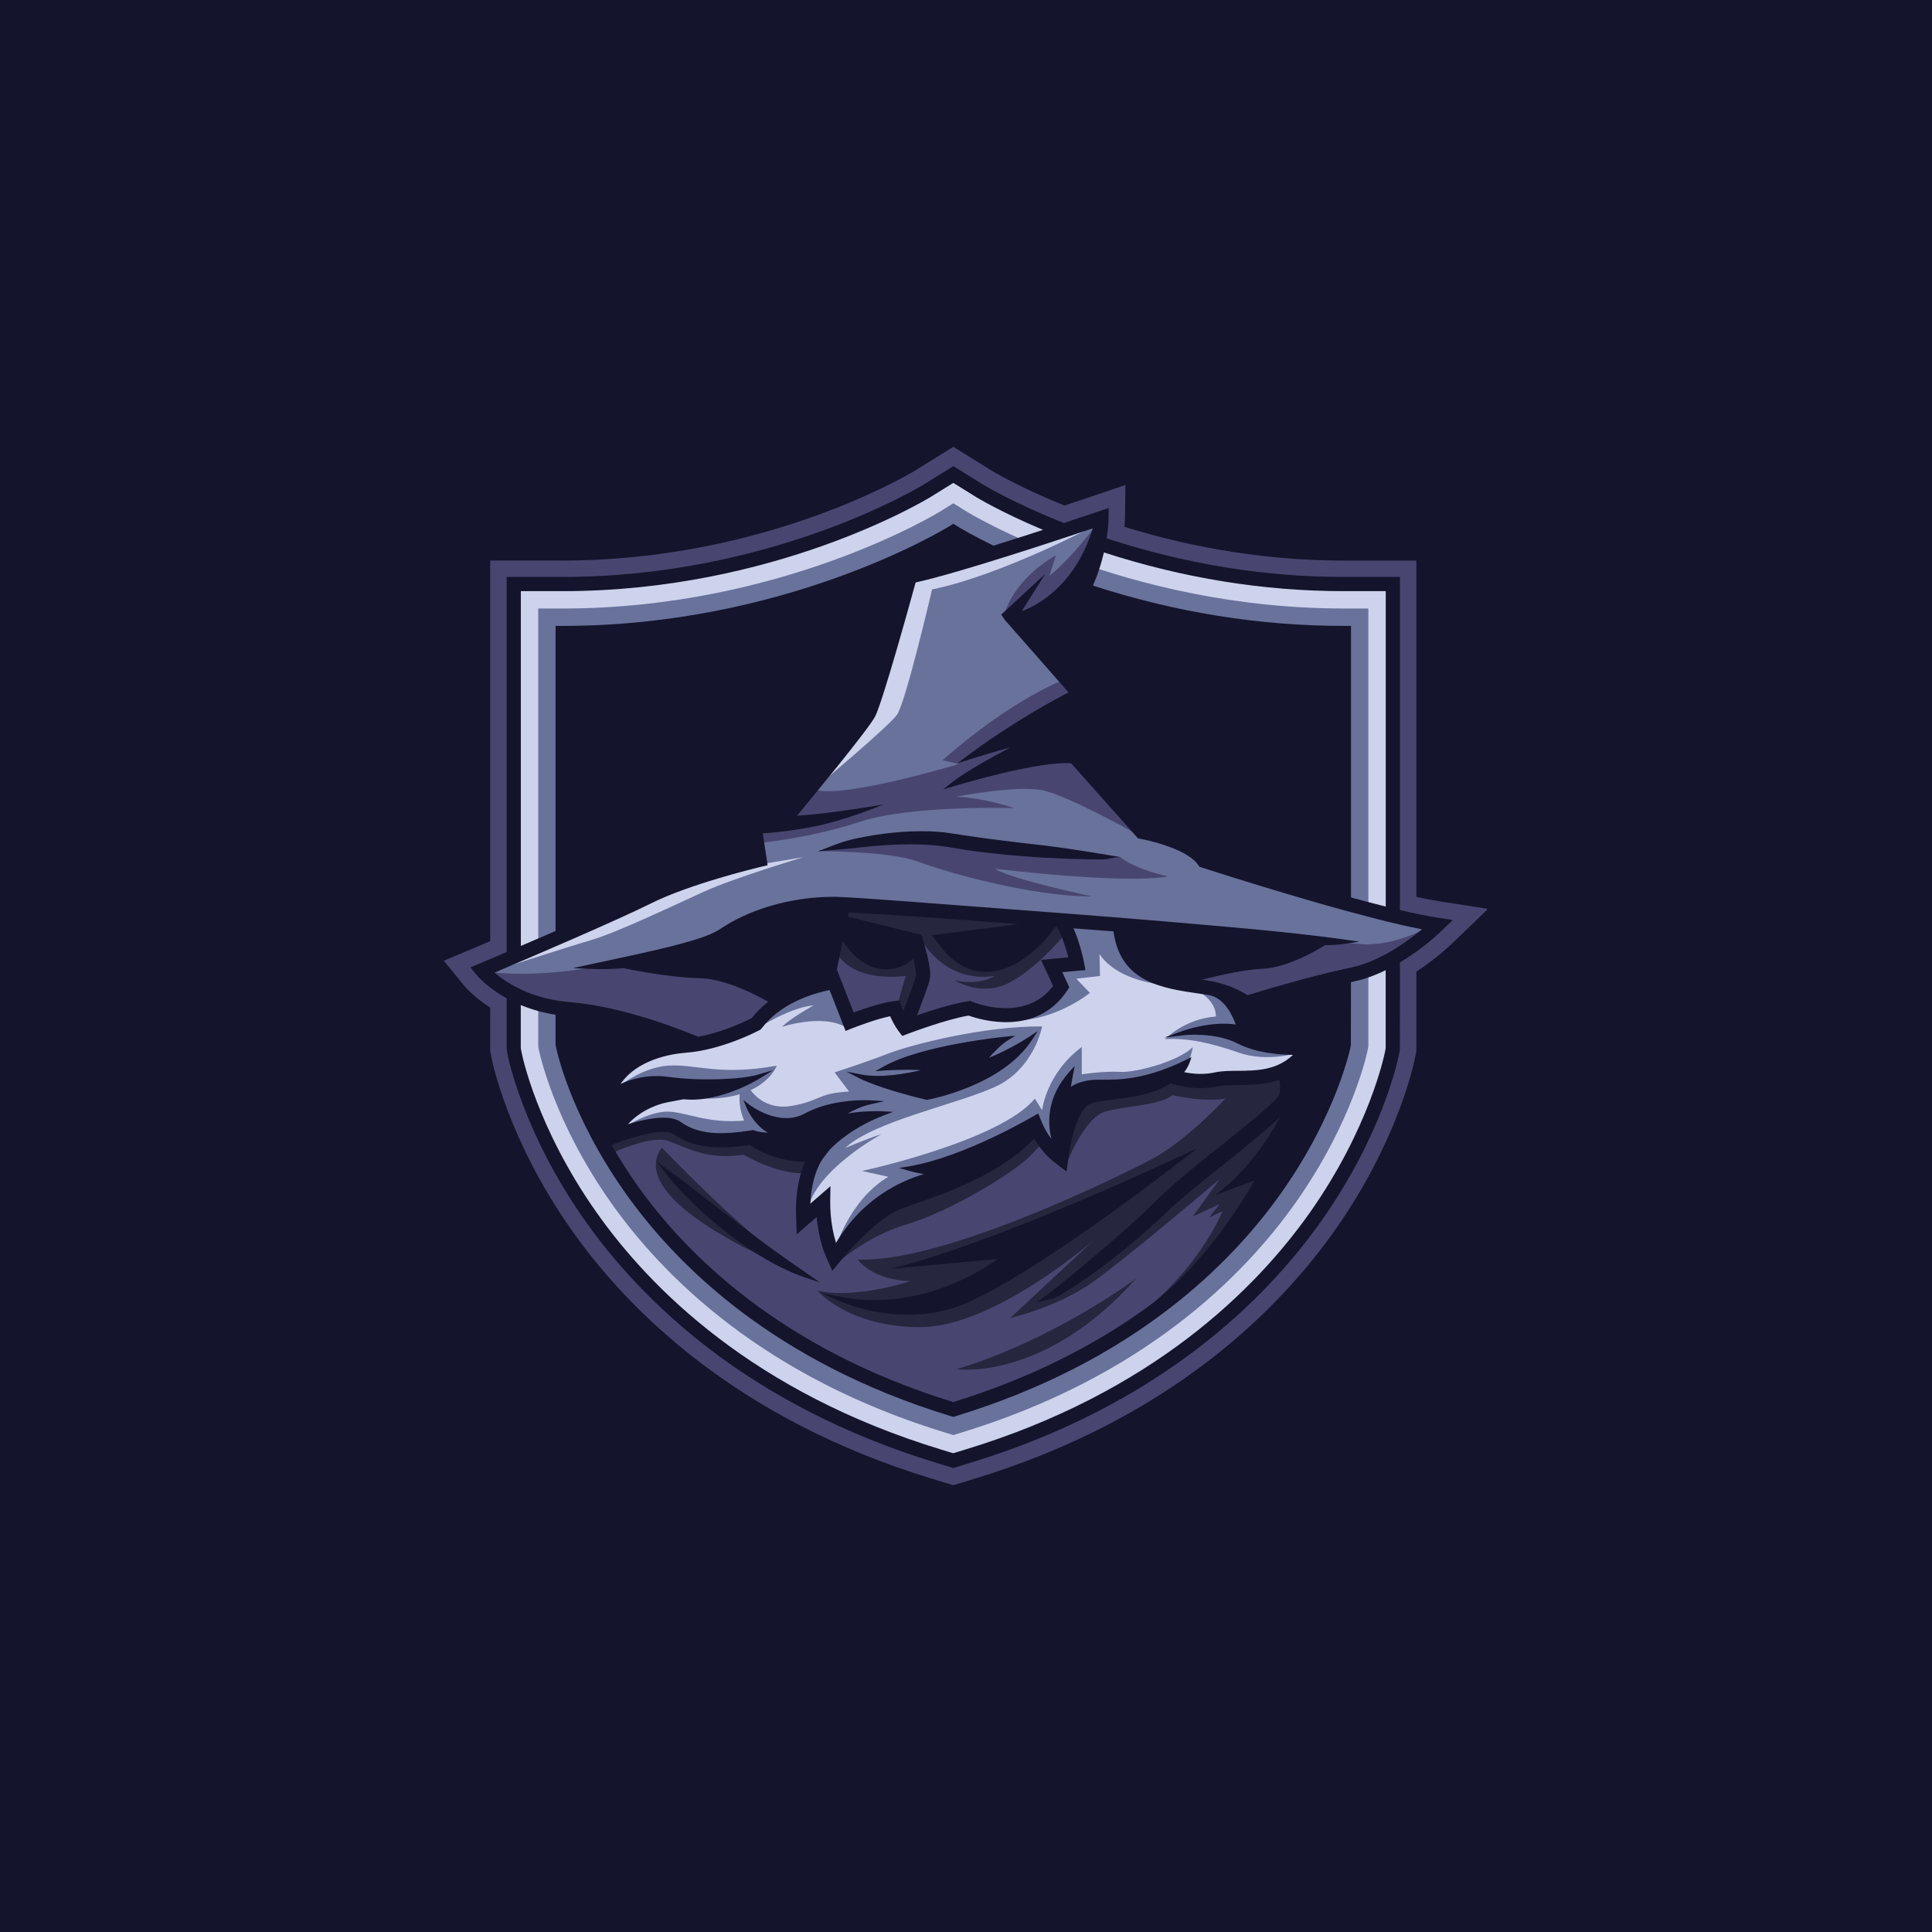 <svg xmlns="http://www.w3.org/2000/svg" xmlns:xlink="http://www.w3.org/1999/xlink" width="500" zoomAndPan="magnify" viewBox="0 0 375 375" height="500" preserveAspectRatio="xMidYMid meet" version="1.0"><defs><clipPath id="ca066697a5"><path d="M 86.145 86.512 L 288.645 86.512 L 288.645 288.262 L 86.145 288.262 Z M 86.145 86.512 " clip-rule="nonzero"/></clipPath></defs><rect x="-37.5" width="450" fill="#ffffff" y="-37.5" height="450" fill-opacity="1"/><rect x="-37.5" width="450" fill="#14142c" y="-37.5" height="450" fill-opacity="1"/><g clip-path="url(#ca066697a5)"><path fill="#484670" d="M 180.93 287.027 C 143.055 275.5 121.941 254.379 110.902 238.691 C 98.613 221.234 95.535 206 95.41 205.359 L 95.152 203.898 L 95.152 195.57 C 91.859 193.461 90.176 191.426 89.984 191.184 L 86.145 186.477 L 91.773 184.117 L 92.121 183.969 C 92.645 183.746 93.711 183.297 95.152 182.68 L 95.152 108.801 L 109.215 108.801 C 148.473 108.801 176.457 92.047 177.629 91.332 L 185.039 86.723 L 192.492 91.363 C 192.535 91.391 197.727 94.539 206.609 98.129 C 209.934 97.027 212.129 96.281 212.281 96.23 L 218.445 94.137 L 218.355 100.598 C 218.355 100.617 218.355 101.223 218.27 102.262 C 232.301 106.602 246.621 108.805 260.852 108.805 L 274.914 108.805 L 274.914 174.09 C 276.695 174.477 278.25 174.773 279.727 175 L 288.836 176.41 L 282.211 182.785 C 279.93 184.973 277.539 186.875 274.914 188.578 L 274.914 204.023 L 274.656 205.352 C 274.324 206.992 271.109 221.73 259.168 238.695 C 248.117 254.383 226.992 275.504 189.125 287.031 L 185.031 288.281 Z M 180.93 287.027 " fill-opacity="1" fill-rule="nonzero"/></g><path fill="#cdd3ed" d="M 269.398 114.316 L 269.398 176.516 C 268.859 176.379 268.312 176.246 267.77 176.109 C 265.777 175.594 263.789 175.066 261.801 174.527 L 261.801 121.914 L 260.852 121.914 C 244.266 121.914 227.688 119.223 211.551 113.918 C 212.738 111.344 213.484 108.82 213.953 106.668 C 229.359 111.734 245.133 114.316 260.852 114.316 Z M 266.785 188.809 C 265.984 189.156 265.141 189.414 264.305 189.688 C 263.473 189.902 262.598 190.129 261.797 190.289 L 261.797 202.766 L 261.785 202.855 C 261.68 203.379 259.145 215.938 248.441 231.145 C 238.578 245.148 219.621 264.039 185.309 274.484 L 185.031 274.57 L 184.758 274.484 C 150.441 264.039 131.484 245.148 121.625 231.145 C 110.918 215.938 108.391 203.379 108.285 202.855 L 108.27 202.676 L 108.27 196.594 C 105.289 196.156 102.762 195.359 100.668 194.43 L 100.668 203.492 L 100.828 204.305 C 100.941 204.898 103.828 219.059 115.414 235.516 C 125.961 250.5 146.164 270.676 182.547 281.75 L 185.039 282.508 L 187.523 281.75 C 223.902 270.676 244.113 250.496 254.664 235.516 C 266.238 219.07 269.129 204.898 269.242 204.297 L 269.402 203.496 L 269.402 187.613 C 268.551 188.051 267.68 188.453 266.785 188.809 Z M 189.582 96.047 L 185.031 93.223 L 180.504 96.039 C 179.277 96.789 150.215 114.316 109.211 114.316 L 100.664 114.316 L 100.664 184.262 C 102.949 183.289 105.57 182.16 108.266 180.988 L 108.266 121.914 L 109.215 121.914 C 153.012 121.914 184.219 102.672 184.527 102.484 L 185.031 102.168 L 185.539 102.484 C 185.566 102.496 188.164 104.109 192.809 106.371 C 196.578 105.203 200.383 103.973 203.691 102.895 C 194.852 99.258 189.812 96.188 189.582 96.047 Z M 189.582 96.047 " fill-opacity="1" fill-rule="nonzero"/><path fill="#69729b" d="M 183.648 278.121 C 148.301 267.359 128.715 247.824 118.516 233.328 C 107.348 217.465 104.664 204.141 104.555 203.578 L 104.473 203.129 L 104.473 118.113 L 109.219 118.113 C 151.816 118.113 182.215 99.449 182.516 99.258 L 185.039 97.684 L 187.559 99.258 C 187.859 99.441 218.258 118.109 260.852 118.109 L 265.598 118.109 L 265.598 203.129 L 265.512 203.578 C 265.406 204.137 262.723 217.465 251.555 233.328 C 241.352 247.82 221.77 267.355 186.422 278.121 L 185.039 278.539 Z M 183.648 278.121 " fill-opacity="1" fill-rule="nonzero"/><path fill="#484670" d="M 250.527 213.668 L 250.359 213.957 C 250.238 214.176 250.117 214.309 250 214.488 C 249.508 215.137 248.992 215.66 248.477 216.191 C 246.387 218.254 244.176 220.062 241.961 221.879 C 237.539 225.492 233.008 228.953 228.734 232.629 C 228.207 233.09 227.684 233.555 227.172 234.031 C 226.652 234.504 226.176 234.977 225.641 235.484 C 224.598 236.484 223.527 237.445 222.457 238.395 C 220.301 240.293 218.105 242.129 215.848 243.883 C 213.594 245.652 211.281 247.332 208.898 248.93 C 208.305 249.332 207.699 249.711 207.09 250.094 C 206.488 250.484 205.875 250.852 205.254 251.211 C 204.008 251.922 202.758 252.633 201.406 253.129 C 202.625 252.379 203.738 251.488 204.867 250.633 C 205.98 249.75 207.09 248.867 208.18 247.957 C 210.383 246.164 212.543 244.32 214.703 242.484 C 216.852 240.633 219.004 238.781 221.078 236.867 C 222.121 235.906 223.152 234.938 224.137 233.945 C 224.625 233.461 225.141 232.918 225.668 232.426 C 226.195 231.93 226.73 231.438 227.27 230.957 C 231.582 227.137 236.102 223.66 240.523 220.098 C 241.629 219.211 242.734 218.316 243.816 217.41 C 244.895 216.5 245.977 215.594 246.973 214.641 C 247.461 214.168 247.953 213.684 248.336 213.199 C 248.41 213.082 248.527 212.957 248.582 212.855 L 248.676 212.707 C 248.688 212.668 248.695 212.652 248.711 212.625 C 248.727 212.625 248.746 212.504 248.762 212.445 L 248.809 212.223 C 248.848 212.074 248.855 211.918 248.883 211.773 C 248.961 211.168 248.938 210.559 248.836 209.953 C 248.785 209.652 248.703 209.359 248.605 209.07 C 248.598 209.059 248.594 209.043 248.586 209.027 C 245.793 210.133 242.879 210.16 240.324 210.176 C 238.832 210.184 237.422 210.203 236.309 210.438 C 235.168 210.688 234.055 210.781 233.02 210.781 C 230.016 210.781 227.703 209.973 227.223 209.789 C 226.102 210.488 224.91 211.086 223.664 211.492 C 220.828 212.477 217.836 212.75 215.012 213.102 C 214.66 213.148 214.305 213.191 213.961 213.246 C 213.621 213.297 213.273 213.344 212.949 213.422 L 212.449 213.52 C 212.293 213.562 212.141 213.613 211.984 213.656 C 211.844 213.703 211.648 213.742 211.551 213.801 C 211.426 213.848 211.316 213.898 211.199 213.973 C 210.738 214.246 210.312 214.68 209.945 215.195 C 209.574 215.707 209.262 216.293 208.988 216.902 C 207.887 219.375 207.32 222.219 206.949 224.957 L 206.727 226.609 L 205.453 225.645 L 205.445 225.633 C 204.863 225.199 204.289 224.75 203.785 224.23 C 203.27 223.727 202.789 223.184 202.359 222.617 C 201.918 222.051 201.516 221.461 201.152 220.844 C 201.035 220.648 200.926 220.457 200.82 220.266 C 199.773 221.426 198.645 222.5 197.43 223.465 C 195.828 224.719 194.152 225.871 192.395 226.859 C 191.527 227.387 190.625 227.824 189.738 228.297 C 188.832 228.73 187.934 229.191 187.016 229.586 C 185.188 230.418 183.324 231.145 181.457 231.844 C 179.59 232.543 177.703 233.184 175.848 233.836 C 175.402 234.004 174.898 234.156 174.508 234.348 L 173.883 234.613 L 173.27 234.949 C 172.453 235.391 171.672 235.941 170.906 236.508 C 169.379 237.652 167.941 238.969 166.57 240.348 C 165.207 241.727 163.875 243.188 162.664 244.676 L 161.691 245.867 L 161.066 244.492 C 160.66 243.605 160.297 242.703 160.023 241.777 C 159.746 240.855 159.508 239.922 159.34 238.984 C 159.168 238.043 159.035 237.105 158.949 236.156 C 158.926 235.887 158.91 235.617 158.891 235.34 L 156.57 237.367 L 155.059 238.684 L 155 236.707 L 154.949 235.012 C 154.961 234.445 154.957 233.883 154.988 233.316 C 155.059 232.184 155.176 231.051 155.387 229.926 C 155.602 228.805 155.895 227.691 156.293 226.605 C 156.484 226.09 156.695 225.574 156.945 225.074 C 156.383 225.074 155.816 225.09 155.25 225.039 C 154.078 224.988 152.91 224.781 151.762 224.516 C 150.613 224.25 149.496 223.848 148.414 223.371 C 147.875 223.125 147.352 222.852 146.832 222.555 C 146.43 222.312 146.055 222.082 145.66 221.789 C 143.43 222.133 141.156 222.359 138.844 222.258 C 137.613 222.195 136.375 222.035 135.156 221.715 C 133.941 221.402 132.754 220.891 131.672 220.234 C 131.395 220.078 131.145 219.891 130.879 219.723 C 130.715 219.621 130.562 219.531 130.344 219.469 C 129.922 219.332 129.414 219.281 128.883 219.277 C 127.824 219.266 126.699 219.434 125.586 219.66 C 123.367 220.137 121.137 220.852 119.012 221.672 L 118.125 222.02 C 119.578 224.598 121.273 227.324 123.258 230.141 C 132.918 243.832 151.48 262.297 185.055 272.586 C 201.102 267.668 213.715 260.879 223.57 253.641 C 236.453 243.941 244.566 228.125 244.566 228.125 L 236.176 232.309 C 245.43 225.395 250.195 214.402 250.527 213.668 Z M 148.773 243.992 C 146.34 242.562 144.016 240.973 141.781 239.266 C 139.559 237.543 137.41 235.727 135.383 233.789 C 133.348 231.855 131.395 229.828 129.656 227.605 C 131.938 229.258 134.145 230.957 136.344 232.664 L 142.938 237.758 C 145.141 239.441 147.359 241.094 149.582 242.746 C 151.836 244.363 154.109 245.949 156.426 247.555 C 153.75 246.66 151.211 245.398 148.773 243.992 Z M 187.57 252.457 C 185 253.613 182.219 254.312 179.434 254.598 C 176.645 254.891 173.832 254.77 171.086 254.352 C 168.535 253.945 166.023 253.305 163.641 252.355 C 163.289 252.223 163.102 252.137 163.102 252.137 C 181.273 255.613 195.199 243.734 195.199 243.734 L 172.906 246.684 C 177.125 245.676 181.262 244.375 185.355 242.973 C 189.453 241.57 193.504 240.043 197.535 238.469 C 201.57 236.891 205.57 235.238 209.566 233.559 C 211.559 232.723 213.547 231.859 215.531 230.996 C 217.516 230.137 219.5 229.262 221.461 228.371 L 229.086 224.895 L 222.402 229.953 C 217.992 233.301 213.496 236.508 208.945 239.645 C 206.672 241.211 204.371 242.746 202.043 244.242 C 199.711 245.738 197.359 247.207 194.969 248.598 C 192.574 249.984 190.133 251.316 187.57 252.457 Z M 178.203 189.547 C 177.973 190.59 176.453 194.605 175.402 197.316 C 174.871 196.297 174.551 195.398 174.547 195.391 L 174.293 194.668 L 173.539 194.758 C 171.031 195.051 167.184 196.422 165.457 197.074 L 161.996 188.238 L 163.371 181.559 C 164.914 184.043 167.746 187.699 171.879 187.727 C 174.629 187.727 176.43 186.492 177.492 185.129 C 177.969 186.965 178.352 188.863 178.203 189.547 Z M 202.699 186.676 L 204.895 191.422 C 199.289 199.172 188.949 195.004 188.504 194.82 L 188.258 194.719 L 187.996 194.762 C 184.594 195.285 179.891 196.852 177.25 197.797 C 178.23 195.273 179.781 191.176 180.059 189.961 C 180.461 188.129 178.945 183.266 178.637 182.305 L 178.473 181.801 L 164.051 178.227 L 164.371 176.66 L 164.844 176.68 L 167.25 176.816 C 173.676 177.195 180.113 177.645 186.543 178.094 L 201.895 179.27 L 181.641 181.859 L 182.645 183.168 C 185.195 186.516 188.137 188.211 191.391 188.211 L 191.465 188.211 C 198.133 188.156 203.543 180.957 203.77 180.652 L 204.637 179.477 L 205.445 179.539 C 206.707 181.738 207.523 184.672 207.887 186.203 Z M 202.699 186.676 " fill-opacity="1" fill-rule="nonzero"/><path fill="#26263e" d="M 163.57 175.621 L 205.703 178.348 L 207.129 180.828 C 207.129 180.828 201.488 187.887 195.914 190.738 C 190.34 193.594 185.379 190.301 185.379 190.301 C 190.336 191.344 193.062 189.441 193.062 189.441 C 182.82 190.91 178.48 181.805 178.48 181.805 L 179.188 189.871 L 175.281 198.789 L 174.297 194.668 L 175.781 189.438 C 163.762 190.68 162 184.043 162 184.043 Z M 206.707 226.625 C 206.707 226.625 210.25 216.969 214.523 215.766 C 218.797 214.559 225.152 214.59 227.566 212.559 C 227.566 212.559 233.297 213.969 237.852 213.242 C 237.852 213.242 230.324 221.387 223.727 224.898 C 217.125 228.41 183.113 245.133 166.48 244.484 C 166.48 244.484 169.266 248.48 176.699 248.668 C 176.699 248.668 166.227 252.203 158.699 250.531 C 158.699 250.531 164.711 257.68 178.836 257.59 C 192.965 257.496 212.199 240.812 212.199 240.812 L 196.09 255.828 C 196.09 255.828 205.32 253.691 212.105 248.855 C 218.887 244.02 236.73 228.875 236.73 228.875 L 231.527 236.125 L 236.73 233.711 L 234.688 236.312 L 237.289 235.082 C 237.289 235.082 232.777 246.672 219.473 256.504 L 231.531 248.77 C 231.531 248.77 250.84 223.492 250.527 223.215 C 250.211 222.938 250.953 212.57 250.953 212.57 L 248.629 208.066 L 236.734 209.043 L 231.16 210.035 L 226.977 208.891 L 217.906 211.648 L 209.113 213.25 L 206.199 218.609 Z M 220.504 248.168 C 220.504 248.168 204.871 259.938 185.676 265.762 C 185.676 265.762 202.66 268.242 220.504 248.168 Z M 156.426 247.555 C 145.871 240.992 128.441 222.75 128.441 222.75 C 120.512 233.891 156.426 247.555 156.426 247.555 Z M 118.102 224.129 C 118.102 224.129 126.164 220.223 129.656 221.434 C 133.152 222.645 137.113 225.246 144.301 224.129 C 144.301 224.129 151.789 228.477 156.91 227.605 L 158.055 222.75 L 145.789 220.945 L 138.082 220.945 L 130.844 219.109 L 127.949 218.598 L 119.363 220.949 L 117.293 221.438 Z M 161.68 245.871 C 161.68 245.871 167.598 240.129 176.148 237.582 C 184.699 235.035 196.938 227.492 199.938 224.375 C 202.941 221.258 202.941 221.258 202.941 221.258 L 200.684 218.926 L 191.641 225.617 L 173.797 232.82 L 165.121 239.828 Z M 161.68 245.871 " fill-opacity="1" fill-rule="nonzero"/><path fill="#cdd3ed" d="M 240.477 202.195 C 235.809 199.781 229.676 200.523 229.676 200.523 C 229.676 200.523 235.574 198.387 240.477 199.406 C 240.477 199.406 239.027 193.832 235.109 192.816 C 234.738 192.738 234.367 192.668 233.977 192.605 C 233.578 192.551 233.18 192.492 232.773 192.43 C 225.668 191.395 217.637 190.227 216.52 180.383 L 207.68 179.707 C 209.219 182.918 209.949 186.688 209.988 186.875 L 210.18 187.906 L 205.555 188.324 L 207.074 191.598 L 206.781 192.043 C 200.898 200.906 189.895 197.352 188.043 196.676 C 183.355 197.457 176.016 200.277 175.941 200.301 L 175.277 200.559 L 174.848 199.992 C 174.008 198.891 173.379 197.562 173.039 196.746 C 169.965 197.309 165.312 199.164 165.262 199.18 L 164.375 199.535 L 161.301 191.68 C 160.18 191.879 159.023 192.172 157.914 192.516 C 156.562 192.945 155.238 193.48 153.984 194.109 C 152.711 194.727 151.539 195.508 150.434 196.355 C 149.32 197.207 148.383 198.23 147.52 199.305 L 147.371 199.484 L 147.211 199.57 C 145.891 200.254 144.586 200.828 143.234 201.363 C 141.891 201.895 140.52 202.371 139.121 202.77 C 137.727 203.168 136.301 203.504 134.844 203.707 C 134.484 203.766 134.109 203.797 133.746 203.836 L 132.684 203.945 C 132.004 203.996 131.332 204.109 130.656 204.215 C 127.977 204.703 125.355 205.621 123.16 207.129 C 122.074 207.887 121.105 208.793 120.336 209.844 C 119.961 210.355 119.637 210.898 119.367 211.477 C 119.367 211.477 123.703 208.605 129.668 209.445 C 135.637 210.277 143.812 210.004 147.16 209.023 C 147.16 209.023 139.516 213.715 132.695 212.926 L 129.445 213.547 C 128.969 213.637 128.406 213.777 127.895 213.949 C 127.371 214.121 126.863 214.32 126.355 214.539 C 125.355 214.98 124.398 215.531 123.527 216.18 C 123.078 216.492 122.684 216.859 122.27 217.215 C 122.078 217.406 121.895 217.605 121.707 217.797 L 121.434 218.094 L 121.18 218.41 C 121.008 218.613 120.844 218.816 120.695 219.035 C 122.164 218.547 123.645 218.121 125.184 217.789 C 126.375 217.547 127.59 217.352 128.887 217.363 C 129.535 217.371 130.203 217.422 130.902 217.648 C 131.25 217.75 131.617 217.934 131.953 218.156 C 132.18 218.305 132.398 218.469 132.637 218.602 C 134.484 219.746 136.668 220.246 138.91 220.352 C 141.164 220.449 143.457 220.211 145.738 219.844 L 146.156 219.777 C 148.23 220.547 151.059 220.215 151.059 220.215 C 147.059 219.195 145.297 214.824 145.297 214.824 C 145.297 214.824 151.148 219.379 156.426 216.492 C 161.699 213.613 168.617 213.984 168.617 213.984 C 165.367 214.727 161.996 217.238 161.996 217.238 C 165.781 215.848 171.312 216.121 171.312 216.121 C 164.254 218.816 160.676 222.93 160.676 222.93 L 159.387 224.594 C 159.289 224.723 159.133 224.965 159.012 225.168 C 158.887 225.383 158.762 225.602 158.656 225.828 C 158.426 226.281 158.23 226.758 158.047 227.246 C 157.691 228.215 157.43 229.23 157.23 230.258 C 157.035 231.289 156.926 232.344 156.867 233.398 C 156.836 233.793 156.836 234.188 156.832 234.582 L 159.141 232.57 L 160.746 231.176 L 160.711 233.316 C 160.703 234.16 160.746 235.086 160.828 235.969 C 160.906 236.863 161.027 237.75 161.188 238.621 C 161.344 239.5 161.562 240.359 161.812 241.203 C 161.922 241.562 162.043 241.914 162.172 242.262 C 168.77 230.293 179.91 228.004 182.273 227.648 C 180.059 227.836 176.449 226.805 176.449 226.805 C 187.633 224.945 201.293 216.723 201.293 216.723 L 201.902 218.195 C 202.121 218.723 202.43 219.328 202.758 219.863 C 203.078 220.414 203.441 220.941 203.832 221.441 C 204.215 221.949 204.641 222.422 205.09 222.863 C 205.141 222.914 205.191 222.953 205.238 223.004 C 205.109 222.758 201.406 215.523 207.883 208.309 C 207.883 208.309 207.453 210.535 207.27 212.023 C 207.27 212.023 208.844 209.887 213.492 209.98 C 218.141 210.07 223.086 209.684 230.508 206.023 C 230.199 206.902 229.688 207.684 229.043 208.352 C 230.508 208.727 233.098 209.164 235.883 208.562 C 237.188 208.285 238.691 208.27 240.281 208.258 C 244.176 208.227 248.543 208.199 251.973 204.301 C 251.992 204.324 245.141 204.613 240.477 202.195 Z M 179.906 213.051 C 170.848 210.898 167.129 208.977 167.129 208.977 C 172.895 210.094 181.07 207.539 181.07 207.539 C 177.633 206.938 171.793 207.348 171.793 207.348 C 179.234 203.199 195.297 201.637 195.297 201.637 C 193.344 202.852 190.559 206.289 190.559 206.289 C 195.297 204.707 199.941 201.637 199.941 201.637 C 194.176 210.465 179.906 213.051 179.906 213.051 Z M 179.906 213.051 " fill-opacity="1" fill-rule="nonzero"/><path fill="#69729b" d="M 267.305 177.945 C 263.488 176.965 259.699 175.938 255.922 174.852 C 248.367 172.68 240.871 170.383 233.391 167.98 L 233.082 167.883 L 232.895 167.605 C 232.383 166.855 231.574 166.211 230.703 165.66 C 229.828 165.109 228.855 164.648 227.863 164.25 C 226.859 163.852 225.832 163.504 224.781 163.203 C 223.742 162.906 222.66 162.637 221.617 162.438 L 221.102 162.336 L 208.105 147.738 C 201.664 147.168 185.52 152.051 185.047 152.195 C 188.918 149.125 199.105 144.023 199.105 144.023 C 196.188 144.383 188.398 146.898 188.094 146.992 C 198.73 139.09 208.105 134.539 208.105 134.539 L 195.426 120.121 L 194.906 119.352 L 195.402 118.883 L 200.781 113.918 L 197.312 119.395 C 197.312 119.395 208.469 117.008 212.75 101.887 C 207.09 103.797 185.582 110.969 177.375 112.684 C 176.363 116.395 170.867 136.254 169.465 138.895 C 167.949 141.738 154.504 157.887 153.93 158.574 L 153.781 158.754 C 160.172 158.715 170.609 155.941 171.359 155.746 C 170.727 156.008 163.781 158.848 157.926 160.004 C 151.797 161.211 147.562 161.344 147.562 161.344 L 148.512 167.613 L 147.656 167.812 C 147.523 167.848 134.098 170.996 126.121 174.988 C 119.102 178.496 100.289 186.5 95.195 188.656 C 97.141 190.449 102.18 194.262 110.535 194.934 C 121.324 195.801 133.461 200.828 135.461 201.68 C 136.512 201.496 137.559 201.238 138.598 200.945 C 141.195 200.195 143.77 199.172 146.164 197.961 C 147.09 196.82 148.098 195.746 149.254 194.863 C 149.461 194.699 149.672 194.551 149.887 194.398 C 148.414 193.52 141.441 189.535 135.816 189.43 C 129.496 189.309 120.98 187.465 120.98 187.465 C 117.766 187.867 114.547 188.18 111.312 188.32 C 117.629 186.922 123.957 185.684 130.176 184.145 C 131.727 183.754 133.266 183.344 134.785 182.883 C 136.289 182.406 137.801 181.898 139.125 181.203 C 139.293 181.121 139.453 181.039 139.602 180.938 C 139.758 180.844 139.891 180.766 140.074 180.645 C 140.426 180.418 140.773 180.188 141.129 179.965 L 142.207 179.332 L 143.309 178.75 C 144.789 178 146.32 177.355 147.887 176.82 C 151.016 175.73 154.27 175.051 157.551 174.703 C 159.195 174.543 160.852 174.477 162.504 174.504 L 164.957 174.617 L 167.379 174.77 C 173.828 175.199 180.258 175.691 186.691 176.195 C 199.562 177.16 212.426 178.121 225.285 179.191 C 238.137 180.332 251.008 181.285 263.793 183.188 C 261.516 183.156 259.234 183.094 256.961 183.008 L 257.082 183.02 C 257.082 183.02 250.309 187.414 245.012 187.602 C 241.023 187.742 234.254 189.43 231.141 190.258 C 231.777 190.355 232.41 190.445 233.051 190.543 C 233.453 190.602 233.859 190.664 234.258 190.723 C 237.355 191.191 239.988 192.281 242.105 193.625 C 245.215 192.664 248.324 191.75 251.461 190.891 C 254.738 189.992 258.031 189.145 261.371 188.43 C 262.234 188.258 262.98 188.051 263.77 187.855 C 264.547 187.598 265.324 187.367 266.078 187.035 C 267.594 186.43 269.07 185.684 270.484 184.828 C 272.762 183.469 274.961 181.863 276.953 180.105 C 273.688 179.531 270.488 178.754 267.305 177.945 Z M 202.602 166.02 C 200.141 165.891 197.688 165.676 195.223 165.465 C 192.77 165.215 190.312 164.941 187.863 164.586 C 186.648 164.414 185.391 164.156 184.211 163.992 C 183.621 163.91 183.031 163.797 182.434 163.742 L 180.641 163.574 C 178.234 163.395 175.805 163.43 173.371 163.52 C 170.941 163.637 168.504 163.84 166.07 164.141 C 163.637 164.418 161.211 164.797 158.781 165.215 C 161.109 164.387 163.504 163.77 165.918 163.223 C 168.336 162.711 170.785 162.285 173.262 162.047 C 175.738 161.781 178.234 161.703 180.742 161.781 L 182.621 161.918 C 183.246 161.965 183.871 162.082 184.496 162.152 C 185.758 162.32 186.918 162.547 188.137 162.707 C 190.547 163.086 192.988 163.371 195.418 163.672 C 197.848 163.984 200.289 164.234 202.727 164.539 C 207.609 165.098 212.496 165.656 217.383 166.328 C 212.453 166.453 207.527 166.309 202.602 166.02 Z M 164.055 222.828 C 169.621 217.629 185.344 214.469 193.059 211 C 200.77 207.531 202.273 199.227 202.273 199.227 C 190.949 199.133 176.887 202.762 172.332 204.523 C 167.781 206.289 161.992 208.148 161.992 208.148 L 164.805 211.863 C 158.484 212.234 159.508 213.629 153.652 214.652 C 149.133 215.438 146.605 212.832 145.691 211.602 C 149.742 209.707 150.773 206.844 150.773 206.844 C 139.434 208.887 135.16 206.473 129.656 206.844 C 124.156 207.219 119.359 211.48 119.359 211.48 C 126.605 210.641 132.688 212.93 132.688 212.93 C 137.418 213.543 140.949 213.188 143.578 212.398 C 143.383 214.387 143.871 216.18 144.434 217.508 C 137.371 218.148 133.227 215.852 129.66 215.762 C 125.926 215.664 120.691 219.035 120.691 219.035 L 129.66 218.59 L 133.215 220.125 L 141.672 221.426 L 147.523 220.938 L 147.129 220.25 L 157.473 223.285 C 157.473 223.285 157.008 227.469 156.918 227.594 C 156.824 227.727 156.844 234.594 156.844 234.594 C 158.535 226.945 171.133 220.125 171.133 220.125 C 168.43 220.969 164.055 222.828 164.055 222.828 Z M 217.387 208.051 C 214.211 207.867 209.973 208.52 209.973 208.52 L 209.973 203.223 C 203 208.426 202.273 215.492 202.273 215.492 L 200.863 213.242 C 194.082 221.496 167.301 227.293 167.301 227.293 L 172.426 228.406 C 164.805 232.957 162.18 242.281 162.18 242.281 L 168.246 236.395 L 182.836 229.336 L 200.68 218.926 L 206.07 224.5 C 206.07 224.5 206.164 219.387 206.07 219.02 C 205.977 218.645 209.23 213.051 209.23 213.051 L 221.871 211 L 229.062 208.379 C 230.91 206.957 231.535 203.223 231.535 203.223 C 228.922 205.926 220.57 208.238 217.387 208.051 Z M 231.086 191.695 C 236.398 193.832 235.992 197.316 235.992 197.316 C 229.953 197.734 226.145 201.688 226.145 201.688 C 230.605 201.457 234.879 202.387 240.477 204.328 C 246.074 206.266 251.992 204.328 251.992 204.328 C 251.992 204.328 243.426 198.113 239.527 194.766 C 235.621 191.418 231.086 191.695 231.086 191.695 Z M 195.207 197.949 C 203.992 198.902 211.551 192.719 211.551 192.719 L 208.91 189.973 L 213.508 189.438 L 213.414 185.191 C 217.121 190.688 226.082 191.164 226.082 191.164 C 216.316 186.223 217.391 179.711 217.391 179.711 L 206.633 178.594 L 208.863 186.676 L 204.496 187.609 L 205.98 191.688 C 204.305 196.422 195.207 197.949 195.207 197.949 Z M 151.801 199.309 C 151.801 199.309 159.949 196.605 164.375 199.539 L 161.996 190.02 C 161.996 190.02 150.484 193.254 147.52 199.305 C 147.52 199.305 153.379 195.559 157.934 195.133 C 157.934 195.133 153.285 197.719 151.801 199.309 Z M 151.801 199.309 " fill-opacity="1" fill-rule="nonzero"/><path fill="#484670" d="M 198.543 121.441 L 194.906 119.355 C 197.125 111.879 204.957 107.781 204.957 107.781 C 204.305 109.734 203.691 111.777 203.691 111.777 C 208.254 108.102 212.75 101.891 212.75 101.891 C 211.258 116.918 198.543 121.441 198.543 121.441 Z M 207.125 131.691 C 207.125 131.691 196.855 135.285 182.961 147.551 L 186.074 148.297 C 186.074 148.297 161.152 155.855 157.312 152.883 L 152.176 159.078 L 146.535 160.566 L 147.895 163.559 C 147.895 163.559 157.246 162.672 167.129 159.453 C 177.012 156.23 196.855 156.848 196.855 156.848 C 196.855 156.848 191.609 154.988 185.676 154.617 C 185.676 154.617 197.176 152.387 202.273 153.379 C 207.367 154.367 221.613 162.438 221.613 162.438 C 221.613 162.438 207.672 145.172 207.891 144.816 C 208.113 144.461 208.977 133.926 208.977 133.926 Z M 158.781 165.219 C 158.781 165.219 172.641 165.152 178.238 167.258 C 183.832 169.363 200.312 174.035 211.957 173.992 C 211.957 173.992 195.973 170.602 193.125 168.621 C 193.125 168.621 218.367 171.703 226.707 170.105 C 226.707 170.105 220.594 168.879 217.391 166.332 C 217.391 166.332 205.27 165.781 199.941 165.215 C 194.617 164.648 182.844 162.543 181.852 162.543 C 180.859 162.543 168.305 162.438 158.781 165.219 Z M 255.445 182.988 C 254.559 182.492 247.27 184.973 247.27 184.973 L 227.566 190.719 L 234.504 191.691 L 241.812 194.781 C 241.812 194.781 262.75 188.941 267.09 187.613 C 271.426 186.285 278.738 179.711 278.738 179.711 L 276.949 180.117 C 269.094 184.18 263.785 183.195 263.785 183.195 C 255.398 182.617 256.332 183.488 255.445 182.988 Z M 111.309 188.324 C 111.309 188.324 102.461 189.613 95.191 188.66 C 95.191 188.66 96.719 193.312 105.145 194.781 C 113.566 196.25 119.359 197.316 119.359 197.316 L 135.066 202.324 C 135.066 202.324 141.699 201.211 142.066 200.961 C 142.441 200.715 147.516 198.055 147.516 198.055 L 152.969 192.906 L 139.836 187.207 L 120.477 186.898 Z M 111.309 188.324 " fill-opacity="1" fill-rule="nonzero"/><path fill="#cdd3ed" d="M 212.75 101.891 C 212.75 101.891 194.484 111.621 180.914 114.41 C 180.914 114.41 175.773 136.43 174.102 138.738 C 172.426 141.047 159.34 152.012 159.34 152.012 L 168.711 138.738 L 176.609 111.664 Z M 139.594 169.113 L 129.059 172.582 L 115.305 178.586 C 115.305 178.586 101.676 184.969 100.664 185.094 C 99.652 185.215 95.191 188.652 95.191 188.652 C 95.191 188.652 109.605 183.977 114.684 182.488 C 119.762 181.004 130.918 175.672 136.617 173.074 C 142.316 170.469 155.945 166.371 155.945 166.371 L 148.508 167.613 Z M 139.594 169.113 " fill-opacity="1" fill-rule="nonzero"/><path fill="#14142c" d="M 279.234 178.148 C 277.051 177.809 274.656 177.324 271.727 176.637 L 271.727 111.984 L 260.852 111.984 C 245.434 111.984 229.941 109.465 214.793 104.492 C 215.168 102.098 215.176 100.566 215.176 100.551 L 215.199 98.602 L 213.344 99.23 C 213.238 99.27 210.531 100.184 206.508 101.512 C 196.641 97.617 190.863 94.094 190.809 94.062 L 185.043 90.469 L 179.289 94.051 C 178.082 94.789 149.367 111.984 109.215 111.984 L 98.34 111.984 L 98.34 184.789 C 95.957 185.805 94.172 186.562 93.41 186.887 C 93.16 186.992 93.02 187.055 93.008 187.059 L 91.312 187.77 L 92.473 189.195 C 92.551 189.293 94.422 191.602 98.34 193.762 L 98.34 203.586 L 98.535 204.75 C 98.656 205.363 101.605 219.957 113.508 236.859 C 124.262 252.137 144.852 272.715 181.863 283.977 L 185.031 284.945 L 188.199 283.977 C 225.199 272.715 245.801 252.137 256.562 236.859 C 268.121 220.445 271.211 206.305 271.531 204.742 L 271.719 203.754 L 271.727 186.805 C 274.758 184.984 277.469 182.918 280.004 180.484 L 281.996 178.57 Z M 192.844 105.914 C 188.934 104.004 186.469 102.547 185.801 102.141 C 185.785 102.133 185.773 102.125 185.766 102.121 L 185.031 101.656 L 184.305 102.121 C 183.02 102.91 152.348 121.488 109.215 121.488 L 107.836 121.488 L 107.836 180.707 C 105.465 181.734 103.156 182.734 101.094 183.613 L 101.094 114.742 L 109.215 114.742 C 150.312 114.742 179.504 97.152 180.734 96.402 L 185.039 93.727 L 189.359 96.41 C 189.406 96.441 194.016 99.301 202.457 102.848 C 199.832 103.699 196.328 104.828 192.844 105.914 Z M 180.859 181.531 L 182.312 183.43 C 184.953 186.887 188.008 188.637 191.406 188.637 L 191.477 188.637 C 198.18 188.586 203.535 181.695 204.125 180.91 L 204.852 179.93 L 205.191 179.953 C 206.25 181.867 206.969 184.289 207.359 185.828 L 202.059 186.309 L 204.402 191.375 C 198.953 198.59 189.094 194.605 188.676 194.43 L 188.316 194.277 L 187.938 194.336 C 184.816 194.816 180.652 196.152 177.988 197.082 C 179.059 194.309 180.238 191.129 180.48 190.051 C 180.895 188.156 179.492 183.543 179.051 182.172 L 178.816 181.441 L 164.559 177.906 L 164.727 177.098 L 167.234 177.238 C 173.668 177.621 180.203 178.078 186.52 178.52 L 197.688 179.371 Z M 171.875 188.152 C 174.496 188.152 176.207 187.105 177.273 186.027 C 177.762 188.027 177.859 189.102 177.785 189.453 C 177.625 190.172 176.727 192.68 175.355 196.238 C 175.16 195.797 175.023 195.438 174.953 195.258 L 174.582 194.195 L 173.484 194.328 C 171.16 194.602 167.754 195.762 165.695 196.52 L 162.438 188.195 L 163.574 182.664 C 166.051 186.293 168.84 188.137 171.875 188.152 Z M 143.391 201.766 C 144.902 201.168 146.18 200.59 147.406 199.949 L 147.641 199.828 L 147.848 199.578 C 148.855 198.328 149.758 197.414 150.691 196.699 C 151.91 195.766 153.047 195.047 154.168 194.504 C 155.418 193.883 156.719 193.355 158.039 192.938 C 159.066 192.617 160.07 192.359 161.027 192.176 L 164.129 200.105 L 165.402 199.59 L 165.457 199.574 C 166.223 199.273 170.047 197.805 172.777 197.246 C 173.121 198.023 173.711 199.223 174.5 200.262 L 175.125 201.082 L 176.102 200.703 C 176.859 200.418 183.578 197.883 187.996 197.121 C 190.391 197.98 201.199 201.223 207.133 192.281 L 207.551 191.637 L 206.195 188.699 L 210.688 188.289 L 210.398 186.766 C 210.219 185.879 209.578 182.953 208.371 180.188 L 216.133 180.781 C 217.434 190.629 225.539 191.812 232.703 192.852 C 233.074 192.906 233.441 192.957 233.805 193.016 L 233.906 193.027 C 234.301 193.082 234.699 193.168 235 193.227 C 237.855 193.965 239.34 197.398 239.852 198.855 C 235.055 198.141 229.758 200.027 229.527 200.113 L 226.016 201.387 L 229.723 200.941 C 229.785 200.93 235.785 200.246 240.273 202.566 C 243.949 204.473 248.852 204.734 250.969 204.754 C 247.773 207.793 243.812 207.816 240.289 207.844 L 240.223 207.844 C 238.637 207.855 237.137 207.867 235.805 208.156 C 233.559 208.645 231.422 208.434 229.848 208.109 C 230.32 207.512 230.68 206.867 230.922 206.18 L 231.27 205.191 L 230.328 205.656 C 222.699 209.418 217.641 209.645 213.508 209.566 C 210.594 209.508 208.824 210.301 207.863 210.953 C 208.062 209.699 208.305 208.422 208.309 208.402 L 208.602 206.887 L 207.57 208.035 C 202.984 213.145 203.367 218.301 204.102 221.094 C 203.742 220.625 203.414 220.141 203.133 219.652 C 202.82 219.129 202.52 218.543 202.312 218.043 L 201.504 216.109 L 201.082 216.367 C 200.945 216.449 187.363 224.566 176.387 226.391 L 174.516 226.703 L 176.34 227.227 C 176.43 227.254 177.785 227.637 179.336 227.891 C 175.043 229.141 167.438 232.5 162.273 241.242 C 162.258 241.191 162.242 241.145 162.227 241.094 C 161.953 240.172 161.75 239.34 161.609 238.555 C 161.457 237.715 161.336 236.836 161.254 235.938 C 161.172 235.039 161.137 234.133 161.145 233.332 L 161.191 230.234 L 157.281 233.637 C 157.285 233.57 157.289 233.5 157.293 233.438 C 157.363 232.281 157.477 231.27 157.652 230.352 C 157.867 229.258 158.129 228.289 158.449 227.406 C 158.652 226.883 158.828 226.449 159.047 226.023 C 159.152 225.801 159.277 225.582 159.383 225.395 C 159.496 225.203 159.645 224.977 159.727 224.867 L 160.996 223.219 C 161.031 223.18 164.578 219.16 171.465 216.531 L 173.363 215.805 L 171.332 215.699 C 171.152 215.691 167.809 215.539 164.535 216.133 C 165.727 215.465 167.238 214.746 168.707 214.406 L 171.676 213.727 L 168.633 213.562 C 168.348 213.547 161.531 213.223 156.211 216.125 C 151.246 218.84 145.605 214.535 145.547 214.488 L 144.293 213.516 L 144.891 214.988 C 144.953 215.145 146.219 218.215 149.039 219.855 C 148.172 219.82 147.152 219.703 146.293 219.383 L 146.188 219.344 L 145.66 219.43 C 142.977 219.855 140.832 220.012 138.918 219.926 C 136.516 219.816 134.477 219.25 132.836 218.23 C 132.695 218.148 132.559 218.059 132.426 217.965 C 132.344 217.91 132.258 217.852 132.18 217.801 C 131.812 217.555 131.395 217.352 131.02 217.242 C 130.223 216.988 129.492 216.945 128.875 216.938 C 127.473 216.922 126.172 217.152 125.074 217.375 C 124.059 217.594 123.008 217.863 121.898 218.199 L 121.992 218.098 C 122.066 218.02 122.137 217.945 122.211 217.867 C 122.324 217.75 122.434 217.633 122.531 217.539 L 122.746 217.348 C 123.082 217.055 123.398 216.773 123.758 216.523 C 124.602 215.898 125.527 215.363 126.5 214.934 C 127.051 214.699 127.543 214.508 128.008 214.355 C 128.477 214.203 129.023 214.055 129.504 213.965 L 132.688 213.359 C 139.562 214.117 147.043 209.586 147.359 209.395 L 150.09 207.715 L 147.012 208.613 C 143.926 209.516 135.867 209.879 129.699 209.02 C 125.551 208.438 122.203 209.582 120.445 210.398 C 120.516 210.297 120.586 210.199 120.656 210.098 C 121.367 209.129 122.285 208.246 123.379 207.484 C 125.363 206.121 127.828 205.168 130.703 204.641 C 131.359 204.531 132.035 204.426 132.707 204.375 L 134.016 204.242 C 134.305 204.211 134.598 204.188 134.883 204.133 C 136.199 203.953 137.621 203.641 139.219 203.188 C 140.59 202.797 141.984 202.324 143.391 201.766 Z M 125.652 220.07 C 126.941 219.805 127.965 219.688 128.855 219.695 C 129.406 219.699 129.852 219.758 130.203 219.875 C 130.367 219.922 130.488 219.992 130.621 220.078 C 130.711 220.137 130.801 220.191 130.887 220.25 C 131.066 220.371 131.242 220.492 131.422 220.594 C 132.57 221.289 133.781 221.805 135.023 222.125 C 136.191 222.426 137.426 222.605 138.801 222.68 C 140.805 222.77 142.887 222.633 145.527 222.234 C 145.863 222.473 146.203 222.684 146.598 222.926 C 147.195 223.266 147.711 223.527 148.215 223.754 C 149.434 224.293 150.555 224.68 151.641 224.93 C 153.008 225.246 154.141 225.41 155.191 225.457 C 155.547 225.492 155.902 225.496 156.254 225.496 C 156.129 225.781 156.004 226.094 155.867 226.453 C 155.484 227.492 155.184 228.602 154.949 229.84 C 154.75 230.883 154.617 232.012 154.539 233.285 C 154.52 233.672 154.516 234.055 154.508 234.434 C 154.504 234.621 154.504 234.805 154.496 235.02 L 154.641 239.594 L 158.512 236.219 C 158.594 237.141 158.723 238.07 158.898 239.055 C 159.055 239.93 159.281 240.855 159.59 241.895 C 159.848 242.758 160.195 243.664 160.656 244.664 L 161.566 246.664 L 162.977 244.938 C 164.137 243.512 165.438 242.07 166.852 240.645 C 168.375 239.109 169.777 237.867 171.137 236.844 C 171.984 236.219 172.703 235.723 173.453 235.316 L 174.027 235.004 L 174.676 234.73 C 174.914 234.613 175.215 234.508 175.508 234.402 C 175.668 234.348 175.828 234.293 175.969 234.238 C 176.449 234.07 176.926 233.902 177.406 233.734 C 178.777 233.262 180.195 232.766 181.586 232.246 C 183.25 231.621 185.223 230.867 187.16 229.98 C 187.809 229.703 188.449 229.391 189.07 229.086 C 189.344 228.953 189.625 228.816 189.914 228.676 C 190.172 228.539 190.434 228.402 190.695 228.27 C 191.32 227.941 191.969 227.605 192.578 227.23 C 194.266 226.285 195.93 225.16 197.668 223.797 C 198.699 222.984 199.719 222.043 200.711 220.988 C 200.723 221.016 200.738 221.035 200.754 221.062 C 201.113 221.68 201.527 222.289 201.984 222.875 C 202.422 223.453 202.918 224.012 203.445 224.535 C 203.992 225.09 204.594 225.562 205.129 225.961 L 207.02 227.406 L 207.344 225.027 C 207.629 222.902 208.148 219.773 209.348 217.086 C 209.641 216.434 209.941 215.898 210.262 215.453 C 210.617 214.953 211.004 214.574 211.406 214.34 C 211.48 214.285 211.559 214.25 211.672 214.207 L 211.73 214.18 C 211.777 214.16 211.844 214.141 211.91 214.125 C 211.973 214.105 212.035 214.09 212.066 214.078 C 212.148 214.055 212.23 214.031 212.312 214.004 C 212.387 213.984 212.461 213.961 212.504 213.949 L 213.016 213.848 C 213.277 213.785 213.551 213.742 213.844 213.699 L 214.004 213.676 C 214.258 213.633 214.523 213.598 214.785 213.562 L 216.031 213.41 C 218.586 213.102 221.23 212.785 223.773 211.902 C 224.906 211.531 226.074 210.98 227.246 210.266 C 228 210.527 230.223 211.207 232.996 211.207 C 234.156 211.207 235.289 211.09 236.371 210.855 C 237.469 210.621 238.91 210.613 240.297 210.605 C 242.766 210.586 245.551 210.566 248.285 209.586 C 248.328 209.734 248.359 209.879 248.387 210.027 C 248.484 210.598 248.5 211.164 248.434 211.703 C 248.426 211.762 248.414 211.816 248.41 211.871 C 248.402 211.953 248.391 212.039 248.367 212.137 L 248.328 212.32 C 248.32 212.352 248.312 212.387 248.301 212.445 C 248.285 212.469 248.277 212.492 248.266 212.523 L 248.18 212.664 C 248.16 212.703 248.121 212.75 248.082 212.797 C 248.039 212.852 247.992 212.914 247.973 212.938 C 247.605 213.402 247.137 213.867 246.652 214.34 C 245.66 215.281 244.574 216.195 243.516 217.082 C 242.355 218.055 241.203 218.984 240.234 219.77 C 239.16 220.629 238.086 221.484 237.008 222.348 C 233.68 224.996 230.238 227.738 226.961 230.641 C 226.363 231.176 225.836 231.66 225.352 232.113 C 224.996 232.445 224.641 232.801 224.301 233.148 C 224.133 233.316 223.969 233.484 223.805 233.641 C 222.734 234.723 221.613 235.762 220.762 236.551 C 218.66 238.488 216.469 240.383 214.398 242.16 C 212.336 243.918 210.129 245.789 207.883 247.625 C 206.898 248.449 205.875 249.262 204.883 250.047 L 204.02 250.719 C 203.102 251.422 202.152 252.148 201.16 252.766 C 201.16 252.766 204.34 252.211 205.445 251.582 C 206.145 251.184 206.75 250.812 207.301 250.457 C 207.898 250.086 208.516 249.695 209.113 249.289 C 211.473 247.707 213.824 246.004 216.09 244.227 C 218.219 242.574 220.391 240.77 222.723 238.719 C 223.75 237.812 224.852 236.828 225.918 235.801 C 226.102 235.625 226.277 235.453 226.453 235.285 C 226.785 234.965 227.109 234.656 227.449 234.348 C 227.895 233.934 228.387 233.488 229 232.953 C 231.707 230.629 234.57 228.34 237.344 226.137 C 238.949 224.855 240.605 223.535 242.246 222.191 C 244.332 220.48 246.488 218.715 248.52 216.742 C 246.301 220.852 242.129 227.32 235.906 231.969 L 243.5 229.121 C 241.332 232.969 233.895 245.301 223.285 253.293 C 212.285 261.371 199.41 267.711 185.02 272.137 C 151.625 261.867 133.172 243.5 123.57 229.891 C 121.832 227.422 120.195 224.852 118.703 222.238 L 119.133 222.07 C 121.449 221.176 123.637 220.504 125.652 220.07 Z M 101.094 195.082 C 103.203 195.957 105.465 196.586 107.836 196.961 L 107.836 202.676 L 107.863 202.934 C 107.961 203.461 110.422 215.984 121.27 231.395 C 131.168 245.457 150.203 264.418 184.625 274.895 L 185.027 275.02 L 185.426 274.895 C 219.855 264.418 238.883 245.457 248.789 231.395 C 259.48 216.207 262.098 203.477 262.203 202.922 L 262.219 190.641 C 262.859 190.5 263.531 190.328 264.188 190.164 L 264.855 189.961 C 265.547 189.734 266.262 189.504 266.934 189.211 C 267.602 188.945 268.27 188.652 268.961 188.312 L 268.961 203.461 L 268.812 204.223 C 268.691 204.82 265.793 218.945 254.301 235.281 C 243.781 250.207 223.637 270.32 187.383 281.352 L 185.02 282.074 L 182.652 281.352 C 146.383 270.309 126.254 250.203 115.75 235.281 C 104.152 218.805 101.344 204.824 101.234 204.238 L 101.082 203.465 L 101.082 195.082 Z M 264.102 187.305 L 263.668 187.449 L 263.164 187.574 C 262.543 187.734 261.957 187.883 261.281 188.016 C 258.387 188.633 255.32 189.395 251.344 190.484 C 248.344 191.305 245.25 192.207 242.16 193.164 C 239.793 191.695 237.152 190.73 234.32 190.309 C 234.105 190.273 233.891 190.242 233.672 190.211 L 233.285 190.152 C 236.637 189.312 241.797 188.152 245.02 188.039 C 250.082 187.859 256.309 184.016 257.207 183.453 C 259.652 183.543 263.848 182.77 263.848 182.77 C 253.137 181.18 242.203 180.238 231.625 179.324 C 229.523 179.145 227.422 178.961 225.312 178.777 C 213.422 177.785 201.324 176.879 189.629 175.996 L 186.719 175.777 C 180.172 175.27 173.766 174.781 167.398 174.352 L 164.977 174.199 L 162.508 174.082 C 160.844 174.059 159.16 174.121 157.504 174.285 C 154.051 174.648 150.77 175.367 147.746 176.418 C 146.164 176.957 144.605 177.617 143.102 178.379 L 141.984 178.973 L 140.898 179.609 C 140.594 179.797 140.297 179.992 140 180.184 L 139.828 180.297 C 139.691 180.387 139.582 180.449 139.473 180.52 L 139.348 180.594 C 139.242 180.664 139.109 180.738 138.914 180.832 C 137.598 181.523 136.082 182.027 134.652 182.477 C 133.051 182.965 131.43 183.383 130.066 183.734 C 125.961 184.75 121.734 185.648 117.648 186.52 C 115.504 186.973 113.355 187.43 111.211 187.906 C 111.211 187.906 117.375 188.352 120.957 187.902 C 121.801 188.082 129.816 189.75 135.801 189.863 C 140.789 189.961 146.945 193.211 149.098 194.445 C 149.059 194.473 149.023 194.5 148.988 194.531 C 147.945 195.328 146.961 196.312 145.887 197.625 C 143.504 198.824 141.016 199.805 138.48 200.539 C 137.387 200.848 136.414 201.078 135.508 201.238 C 132.945 200.152 121.172 195.359 110.562 194.508 C 102.934 193.891 98.09 190.586 95.984 188.789 C 102.141 186.176 119.59 178.73 126.309 175.371 C 133.82 171.617 146.316 168.578 147.75 168.234 L 148.992 167.941 L 148.055 161.75 C 149.34 161.68 153.09 161.395 158.008 160.43 C 163.891 159.266 170.762 156.461 171.523 156.145 C 171.523 156.145 160.434 158.059 154.711 158.305 C 157.137 155.387 168.441 141.738 169.844 139.098 C 171.305 136.363 176.992 115.719 177.723 113.051 C 185.918 111.289 206.332 104.5 212.109 102.559 C 208.613 113.875 201.098 117.613 198.305 118.641 L 202.895 111.387 L 195.113 118.574 L 194.348 119.289 L 195.066 120.359 L 207.41 134.402 C 205.32 135.465 196.992 139.84 187.832 146.648 L 185.809 148.152 L 188.336 147.363 C 189.664 146.938 193.215 145.832 196.086 145.094 C 192.766 146.84 187.391 149.777 184.777 151.855 L 183.047 153.238 L 185.191 152.59 C 186.875 152.086 201.695 147.699 207.898 148.148 L 220.879 162.723 L 221.535 162.852 C 222.477 163.031 223.527 163.285 224.664 163.609 C 225.684 163.902 226.703 164.246 227.699 164.645 C 228.781 165.078 229.691 165.527 230.473 166.02 C 231.453 166.641 232.125 167.234 232.539 167.84 L 232.812 168.242 L 233.262 168.387 C 240.941 170.855 248.531 173.168 255.805 175.262 C 259.543 176.34 263.375 177.379 267.199 178.359 C 269.996 179.07 272.984 179.801 276.004 180.375 C 274.199 181.898 272.273 183.277 270.27 184.469 C 268.848 185.324 267.391 186.055 265.91 186.652 C 265.32 186.906 264.699 187.113 264.102 187.305 Z M 268.969 175.965 C 268.84 175.93 268.707 175.898 268.578 175.863 L 267.879 175.688 C 266.012 175.211 264.109 174.703 262.23 174.195 L 262.23 121.488 L 260.852 121.488 C 244.48 121.488 228.094 118.855 212.137 113.66 C 213.027 111.648 213.742 109.488 214.27 107.223 C 229.598 112.211 245.266 114.742 260.852 114.742 L 268.973 114.742 L 268.973 175.965 Z M 163.48 252.758 C 165.766 253.664 168.305 254.344 171.023 254.777 C 172.82 255.051 174.59 255.188 176.305 255.188 C 177.383 255.188 178.438 255.137 179.477 255.027 C 182.426 254.719 185.207 253.984 187.746 252.852 C 190.566 251.598 193.207 250.117 195.195 248.973 C 197.316 247.734 199.574 246.348 202.281 244.605 C 204.551 243.145 206.875 241.594 209.191 240 C 214.234 236.52 218.641 233.348 222.664 230.297 L 232.426 222.902 L 221.281 227.98 C 219.527 228.777 217.594 229.633 215.355 230.605 C 213.457 231.434 211.422 232.312 209.395 233.172 C 205.883 234.645 201.707 236.379 197.379 238.074 C 192.508 239.969 188.758 241.359 185.211 242.57 C 180.426 244.215 176.48 245.391 172.805 246.273 L 193.652 244.375 C 189.848 247.109 177.84 254.531 163.172 251.727 L 159.594 251.039 L 162.918 252.535 C 162.922 252.531 163.121 252.621 163.48 252.758 Z M 179.809 213.465 L 179.895 213.484 L 179.984 213.469 C 180.574 213.363 194.5 210.75 200.297 201.871 L 201.426 200.141 L 199.703 201.277 C 199.66 201.305 196.016 203.703 191.949 205.316 C 192.922 204.223 194.379 202.703 195.52 201.996 L 197.078 201.031 L 195.25 201.211 C 194.59 201.273 179.016 202.828 171.578 206.973 L 169.906 207.906 L 171.82 207.773 C 171.867 207.77 175.551 207.52 178.742 207.719 C 175.938 208.387 171.004 209.293 167.211 208.562 L 164.285 207.996 L 166.934 209.363 C 167.086 209.434 170.801 211.324 179.809 213.465 Z M 135.086 234.102 C 137.023 235.949 139.191 237.805 141.523 239.605 C 143.855 241.391 146.227 242.988 148.562 244.363 C 151.359 245.977 153.887 247.156 156.293 247.961 L 159.152 248.922 L 156.672 247.203 C 154.363 245.605 152.109 244.035 149.84 242.402 C 147.699 240.809 145.418 239.113 143.203 237.422 L 136.613 232.332 C 134.523 230.703 132.266 228.961 129.918 227.262 L 127.457 225.477 L 129.332 227.871 C 130.879 229.859 132.711 231.844 135.086 234.102 Z M 202.781 164.117 C 201.66 163.977 200.539 163.852 199.418 163.727 C 198.121 163.578 196.781 163.426 195.473 163.254 L 194.266 163.105 C 192.27 162.855 190.211 162.602 188.188 162.285 C 187.57 162.203 186.984 162.109 186.359 162.012 C 185.77 161.918 185.176 161.82 184.551 161.738 C 184.32 161.711 184.098 161.68 183.871 161.648 C 183.473 161.594 183.062 161.531 182.652 161.504 L 180.75 161.367 C 178.141 161.289 175.605 161.379 173.215 161.637 C 170.961 161.859 168.543 162.242 165.82 162.82 C 162.969 163.461 160.828 164.5 158.777 165.227 C 158.777 165.227 163.969 164.824 166.121 164.582 C 168.547 164.281 170.996 164.07 173.383 163.961 C 175.523 163.879 178.055 163.824 180.594 164.016 L 182.391 164.184 C 182.77 164.219 183.152 164.277 183.531 164.332 C 183.734 164.367 183.941 164.398 184.145 164.426 C 184.73 164.508 185.34 164.617 185.938 164.719 C 186.547 164.824 187.184 164.934 187.801 165.023 C 189.945 165.336 192.223 165.605 195.207 165.906 C 197.621 166.113 200.117 166.332 202.578 166.461 C 206.684 166.695 210.426 166.816 213.91 166.816 C 215.102 166.816 216.254 166.375 217.387 166.344 C 217.387 166.344 208.016 164.73 203.418 164.203 Z M 202.781 164.117 " fill-opacity="1" fill-rule="nonzero"/></svg>
